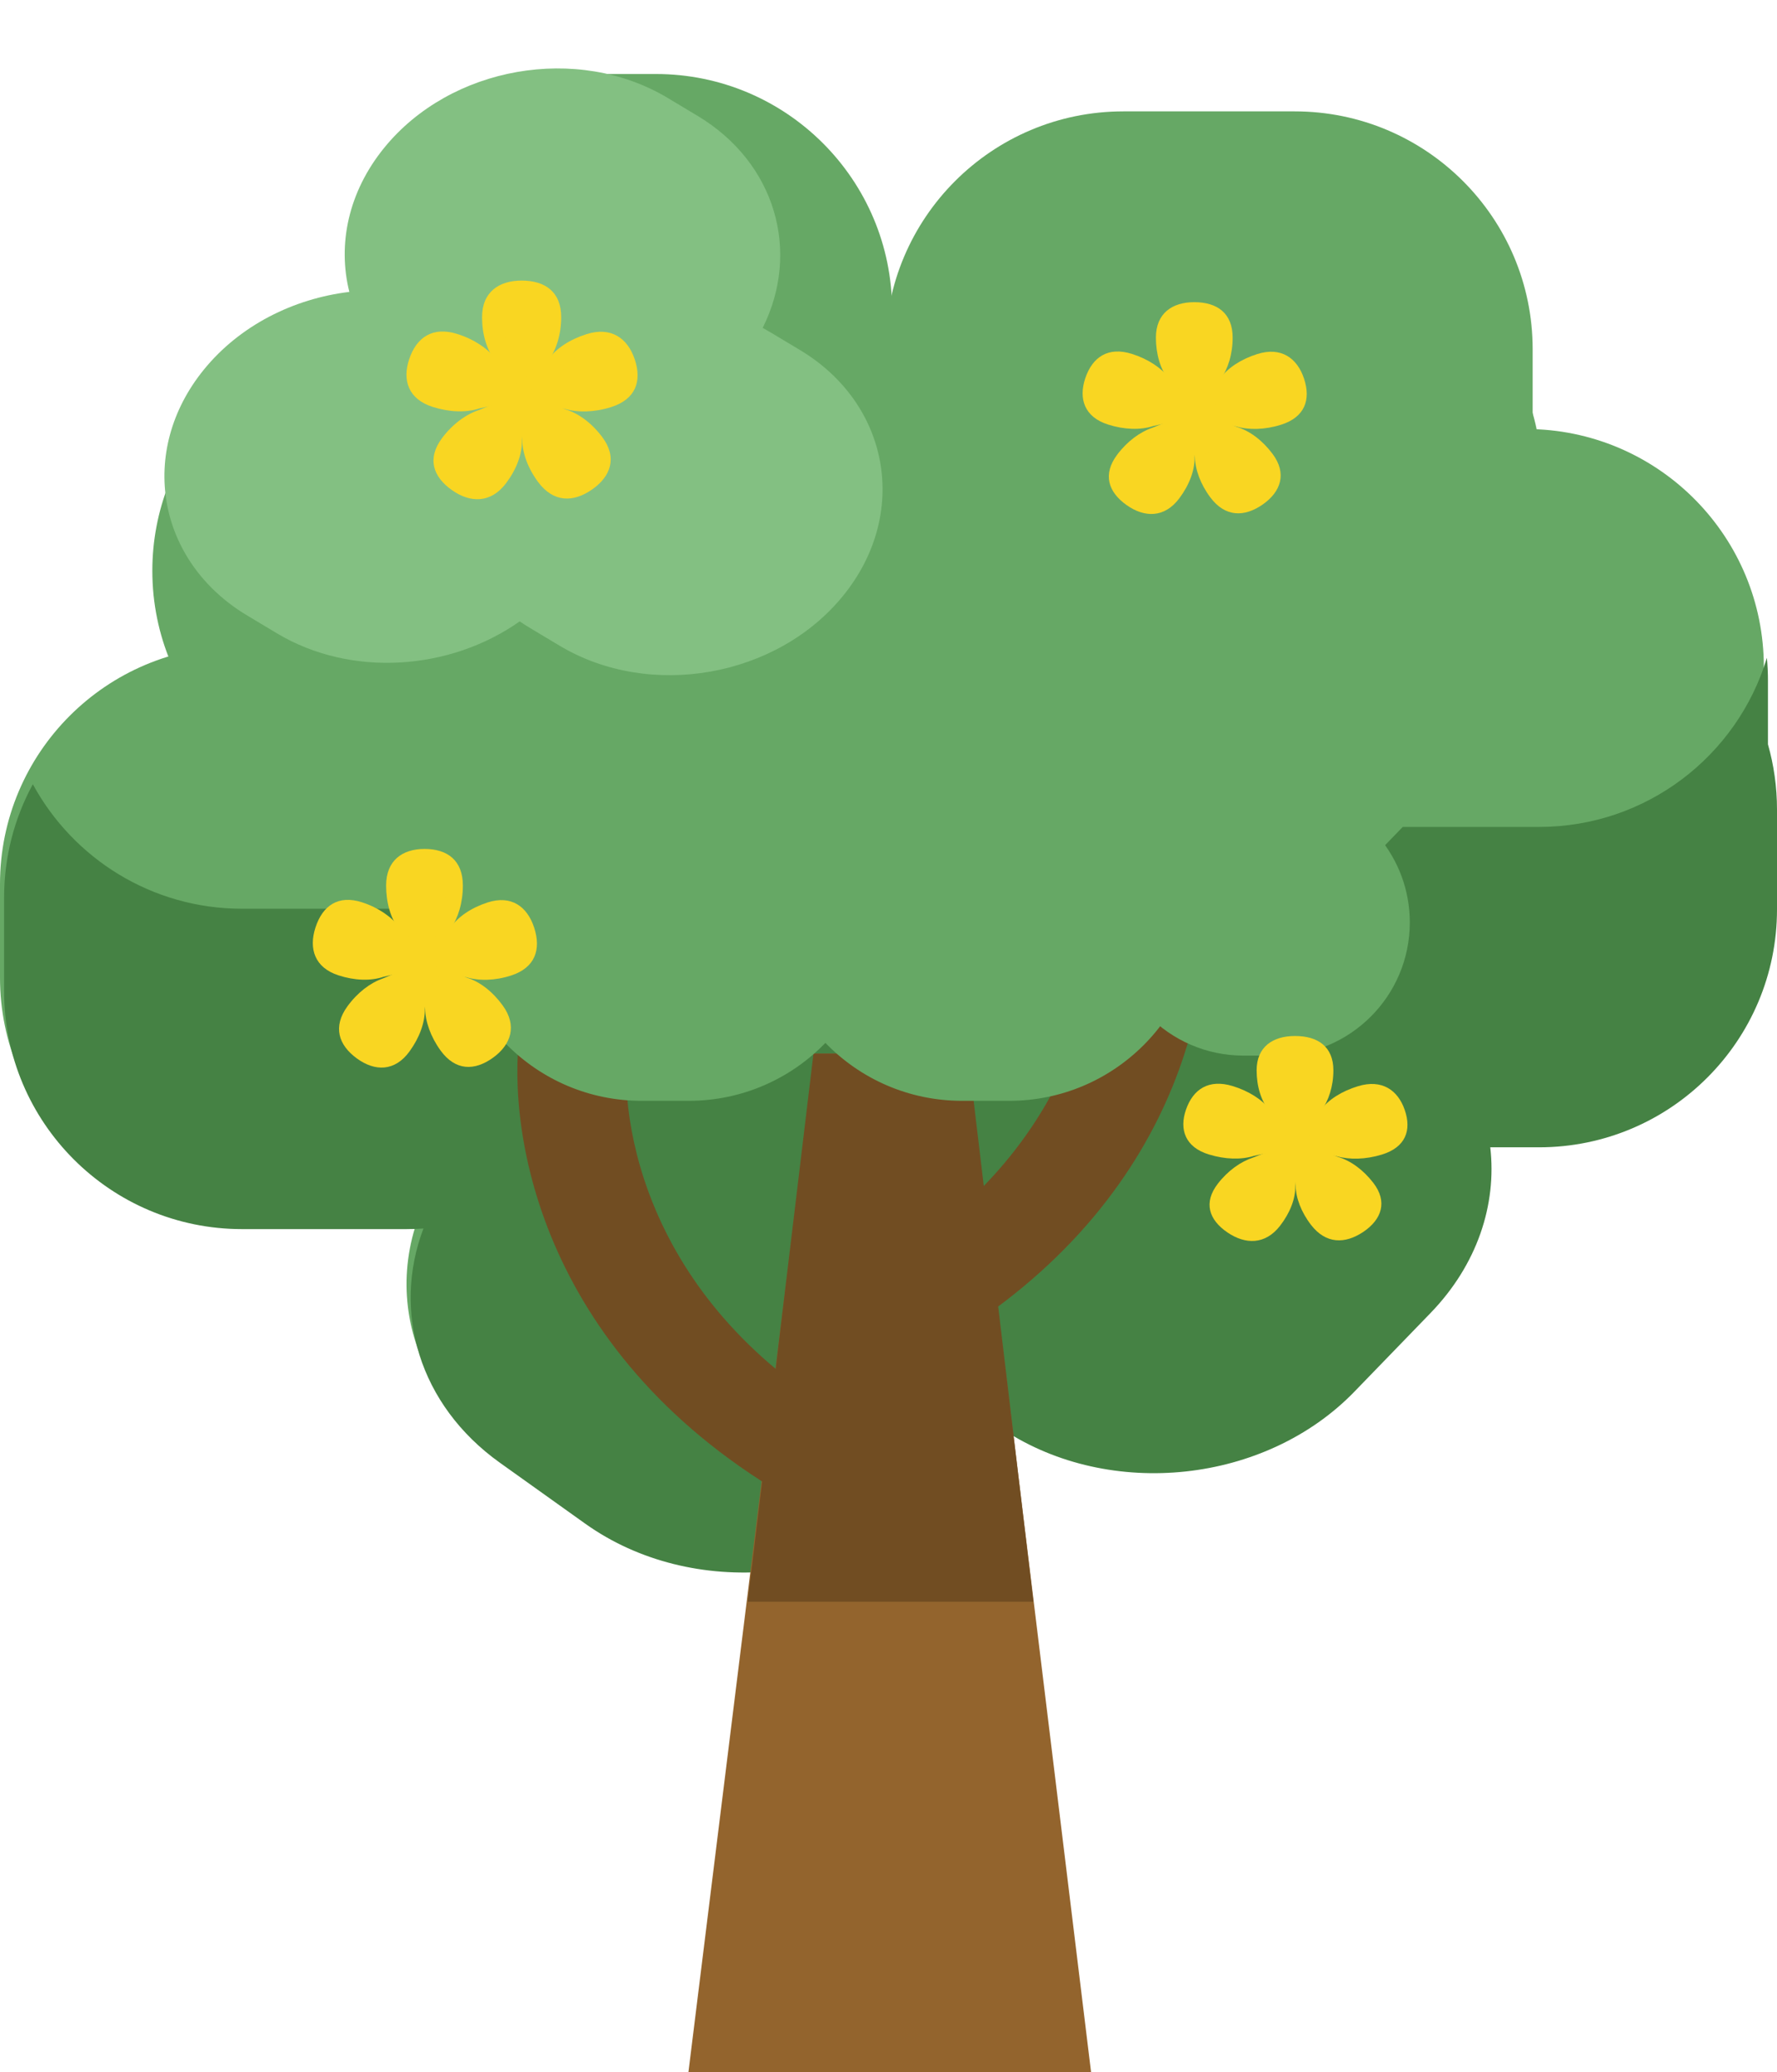 <svg width="247" height="288" viewBox="0 0 247 288" fill="none" xmlns="http://www.w3.org/2000/svg">
<path fill-rule="evenodd" clip-rule="evenodd" d="M34.956 79.223C34.956 60.957 49.763 46.15 68.029 46.15H90.864C109.13 46.15 123.937 60.957 123.937 79.223V89.84C141.604 90.519 155.718 105.055 155.718 122.888V135.886C155.718 154.152 140.91 168.959 122.644 168.959H99.809C91.386 168.959 83.698 165.81 77.859 160.625C72.019 165.81 64.332 168.959 55.908 168.959H33.073C14.807 168.959 0 154.152 0 135.886V122.888C0 104.622 14.807 89.815 33.073 89.815H34.956V79.223Z" fill="#66A865"/>
<path fill-rule="evenodd" clip-rule="evenodd" d="M130.687 205.352C117.982 218.475 95.632 220.509 80.766 209.895L68.912 201.432C54.047 190.818 52.296 171.575 65.001 158.452L73.391 149.785C61.608 138.839 61.044 121.557 72.748 109.468L83.302 98.567C96.007 85.444 118.358 83.41 133.223 94.023L145.077 102.487C152.345 107.676 156.478 114.928 157.319 122.518C166.164 121.843 175.221 124.009 182.489 129.198L194.343 137.662C209.208 148.276 210.959 167.518 198.254 180.641L187.701 191.542C175.313 204.337 153.758 206.591 138.909 196.859L130.687 205.352Z" fill="#66A865"/>
<path fill-rule="evenodd" clip-rule="evenodd" d="M124.326 66.487C124.326 48.221 139.133 33.414 157.399 33.414H181.223C199.488 33.414 214.296 48.221 214.296 66.487V77.578C232.127 78.076 246.428 92.686 246.428 110.638V124.514C246.428 142.78 231.621 157.588 213.355 157.588H189.531C181.167 157.588 173.528 154.483 167.704 149.363C161.88 154.483 154.241 157.588 145.877 157.588H122.054C103.788 157.588 88.981 142.78 88.981 124.514V110.638C88.981 92.372 103.788 77.564 122.054 77.564H124.326V66.487Z" fill="#66A865"/>
<path fill-rule="evenodd" clip-rule="evenodd" d="M123.068 48.556C123.068 30.29 137.875 15.482 156.141 15.482H179.965C198.23 15.482 213.038 30.29 213.038 48.556V59.646C230.869 60.144 245.17 74.755 245.17 92.706V106.583C245.17 124.849 230.363 139.656 212.097 139.656H188.273C179.909 139.656 172.27 136.552 166.446 131.432C160.622 136.552 152.984 139.656 144.62 139.656H120.796C102.53 139.656 87.723 124.849 87.723 106.583V92.706C87.723 74.441 102.53 59.633 120.796 59.633H123.068V48.556Z" fill="#66A865"/>
<path fill-rule="evenodd" clip-rule="evenodd" d="M50.176 43.117C50.176 24.986 64.874 10.287 83.006 10.287H91.168C109.299 10.287 123.998 24.986 123.998 43.117C123.998 44.467 123.916 45.797 123.758 47.103C138.912 50.013 150.361 63.341 150.361 79.343C150.361 97.475 135.663 112.173 117.531 112.173H109.37C100.105 112.173 91.737 108.336 85.767 102.163C79.799 108.336 71.43 112.173 62.165 112.173H54.004C35.872 112.173 21.174 97.475 21.174 79.343C21.174 62.44 33.949 48.52 50.37 46.712C50.242 45.532 50.176 44.332 50.176 43.117Z" fill="#66A865"/>
<path fill-rule="evenodd" clip-rule="evenodd" d="M79.375 73.101C79.375 55.626 93.542 41.46 111.017 41.46H118.883C136.358 41.46 150.524 55.626 150.524 73.101C150.524 74.401 150.445 75.683 150.293 76.942C164.899 79.746 175.934 92.592 175.934 108.015C175.934 125.49 161.768 139.656 144.293 139.656H136.427C127.497 139.656 119.432 135.958 113.679 130.009C107.926 135.958 99.86 139.656 90.931 139.656H83.065C65.59 139.656 51.424 125.49 51.424 108.015C51.424 91.724 63.736 78.308 79.563 76.566C79.439 75.428 79.375 74.272 79.375 73.101Z" fill="#66A865"/>
<path fill-rule="evenodd" clip-rule="evenodd" d="M4.563 109.006C10.164 119.315 21.086 126.313 33.644 126.313H56.478C59.601 126.313 62.623 125.881 65.487 125.072C67.075 126.904 68.937 128.603 71.067 130.124L82.921 138.588C97.787 149.202 120.137 147.167 132.842 134.044L141.064 125.552C155.913 135.284 177.468 133.03 189.856 120.235L194.98 114.942H213.927C228.865 114.942 241.49 105.039 245.594 91.439C245.692 92.477 245.742 93.528 245.742 94.59V103.457C246.561 106.338 247 109.379 247 112.522V126.399C247 144.664 232.193 159.472 213.927 159.472H207.144C208.06 167.439 205.347 175.789 198.825 182.525L188.271 193.426C175.884 206.221 154.329 208.475 139.48 198.743L131.259 207.235C118.553 220.359 96.203 222.393 81.337 211.779L69.484 203.316C58.225 195.277 54.489 182.289 58.858 170.759C58.072 170.815 57.279 170.843 56.478 170.843H33.644C15.378 170.843 0.57 156.036 0.57 137.77V124.772C0.57 119.064 2.017 113.693 4.563 109.006Z" fill="#458244"/>
<path d="M113.223 146.448H134.397L151.654 288H95.693L113.223 146.448Z" fill="#93642D"/>
<path d="M113.072 146.448H134.549L143.643 222.636H103.926L113.072 146.448Z" fill="#714D22"/>
<path fill-rule="evenodd" clip-rule="evenodd" d="M107.274 206.766C74.159 186.291 70.134 155.525 72.451 142.096L87.412 143.999C85.695 153.949 88.728 179.294 116.111 196.225L107.274 206.766Z" fill="#714D22"/>
<path fill-rule="evenodd" clip-rule="evenodd" d="M132.287 185.984C165.402 165.509 169.427 134.744 167.11 121.314L152.149 123.218C153.865 133.167 150.832 158.512 123.449 175.444L132.287 185.984Z" fill="#714D22"/>
<path fill-rule="evenodd" clip-rule="evenodd" d="M86.096 97.457C86.096 82.87 97.921 71.046 112.507 71.046H119.073C133.659 71.046 145.483 82.87 145.483 97.457C145.483 98.542 145.418 99.612 145.291 100.663C157.482 103.003 166.693 113.726 166.693 126.6C166.693 141.186 154.869 153.011 140.282 153.011H133.717C126.263 153.011 119.531 149.923 114.729 144.958C109.927 149.923 103.195 153.011 95.742 153.011H89.176C74.59 153.011 62.766 141.186 62.766 126.6C62.766 113.002 73.042 101.804 86.253 100.349C86.149 99.399 86.096 98.434 86.096 97.457Z" fill="#66A865"/>
<path fill-rule="evenodd" clip-rule="evenodd" d="M139.479 107.796C139.479 97.574 147.766 89.287 157.987 89.287H162.589C172.81 89.287 181.097 97.574 181.097 107.796C181.097 108.556 181.051 109.306 180.962 110.043C189.505 111.683 195.96 119.197 195.96 128.219C195.96 138.441 187.673 146.727 177.451 146.727H172.85C167.627 146.727 162.909 144.564 159.544 141.084C156.179 144.564 151.461 146.727 146.238 146.727H141.637C131.415 146.727 123.129 138.441 123.129 128.219C123.129 118.689 130.331 110.842 139.589 109.823C139.516 109.157 139.479 108.481 139.479 107.796Z" fill="#66A865"/>
<path fill-rule="evenodd" clip-rule="evenodd" d="M111.181 48.643C123.726 56.164 126.416 71.462 117.189 82.812C107.963 94.161 90.314 97.265 77.769 89.744L73.629 87.262C73.151 86.975 72.688 86.678 72.239 86.37C62.543 93.213 48.792 94.205 38.486 88.026L34.347 85.544C21.802 78.023 19.112 62.725 28.338 51.376C33.328 45.238 40.781 41.512 48.557 40.573C46.903 33.981 48.407 26.688 53.397 20.55C62.624 9.201 80.273 6.097 92.818 13.618L96.958 16.1C107.84 22.624 111.306 35 106.012 45.574C106.359 45.762 106.702 45.958 107.041 46.161L111.181 48.643Z" fill="#83C082"/>
<path d="M68.793 50.095C67.639 48.589 67.006 46.453 67.006 44.086C67.006 40.6 69.338 39 72.506 39C75.806 39 78.006 40.6 78.006 44.086C78.006 46.458 77.333 48.595 76.257 50.095L73.327 54.772C73.025 55.254 71.99 55.254 71.689 54.771L68.793 50.095Z" fill="#F9D622"/>
<path d="M66.612 56.776C64.778 57.375 62.488 57.299 60.166 56.567C56.747 55.49 55.898 52.844 56.877 49.923C57.897 46.88 60.146 45.345 63.565 46.422C65.892 47.156 67.78 48.436 68.919 49.892L72.6 54.039C72.98 54.467 72.659 55.422 72.092 55.55L66.612 56.776Z" fill="#F9D622"/>
<path d="M72.551 61.269C72.572 63.145 71.789 65.234 70.354 67.149C68.241 69.969 65.384 69.934 62.822 68.129C60.152 66.248 59.342 63.7 61.455 60.88C62.893 58.961 64.733 57.615 66.512 57.014L71.718 54.901C72.255 54.683 73.092 55.274 73.043 55.836L72.551 61.269Z" fill="#F9D622"/>
<path d="M78.625 56.912C80.472 57.473 82.279 58.84 83.714 60.755C85.827 63.575 84.91 66.199 82.347 68.004C79.677 69.885 76.928 69.845 74.815 67.025C73.377 65.106 72.626 62.993 72.587 61.166L72.123 55.713C72.075 55.15 72.913 54.56 73.449 54.78L78.625 56.912Z" fill="#F9D622"/>
<path d="M76.198 49.948C77.318 48.418 79.217 47.175 81.539 46.443C84.958 45.366 87.248 47.022 88.227 49.944C89.247 52.987 88.357 55.51 84.938 56.587C82.612 57.321 80.308 57.361 78.504 56.832L73.012 55.575C72.445 55.445 72.126 54.49 72.507 54.063L76.198 49.948Z" fill="#F9D622"/>
<g style="mix-blend-mode:multiply">
<path d="M69.315 53.949C68.716 55.655 69.657 57.509 71.417 58.089C73.176 58.669 75.087 57.757 75.686 56.051C76.284 54.345 75.343 52.491 73.584 51.911C71.824 51.331 69.913 52.243 69.315 53.949Z" fill="#F9D622"/>
<path fill-rule="evenodd" clip-rule="evenodd" d="M59.677 54.626L84.91 54.961L84.904 55.369L59.671 55.034L59.677 54.626Z" fill="#F9D622"/>
<path d="M85.109 55.78C84.76 55.775 84.482 55.497 84.486 55.16C84.491 54.822 84.778 54.551 85.126 54.556C85.474 54.561 85.753 54.838 85.748 55.176C85.743 55.514 85.457 55.784 85.109 55.78Z" fill="#F9D622"/>
<path d="M59.876 55.444C59.527 55.44 59.249 55.162 59.254 54.824C59.258 54.487 59.544 54.217 59.893 54.221C60.241 54.226 60.52 54.503 60.515 54.841C60.51 55.179 60.224 55.449 59.876 55.444Z" fill="#F9D622"/>
<path fill-rule="evenodd" clip-rule="evenodd" d="M62.353 47.388L82.564 62.041L82.312 62.368L62.101 47.715L62.353 47.388Z" fill="#F9D622"/>
<path d="M82.228 62.817C81.949 62.614 81.892 62.231 82.101 61.961C82.309 61.69 82.705 61.635 82.984 61.837C83.263 62.039 83.32 62.423 83.111 62.693C82.903 62.964 82.507 63.019 82.228 62.817Z" fill="#F9D622"/>
<path d="M62.018 48.164C61.739 47.961 61.681 47.578 61.89 47.307C62.099 47.037 62.494 46.981 62.773 47.184C63.052 47.386 63.109 47.77 62.901 48.04C62.692 48.311 62.297 48.366 62.018 48.164Z" fill="#F9D622"/>
<path fill-rule="evenodd" clip-rule="evenodd" d="M68.905 43.058L76.374 66.432L75.972 66.553L68.503 43.179L68.905 43.058Z" fill="#F9D622"/>
<path d="M75.633 66.868C75.529 66.546 75.716 66.203 76.049 66.103C76.381 66.003 76.735 66.184 76.838 66.506C76.941 66.829 76.755 67.172 76.422 67.272C76.089 67.372 75.736 67.191 75.633 66.868Z" fill="#F9D622"/>
<path d="M68.164 43.494C68.061 43.172 68.247 42.829 68.58 42.729C68.912 42.629 69.266 42.809 69.369 43.132C69.472 43.455 69.286 43.798 68.953 43.898C68.62 43.998 68.267 43.817 68.164 43.494Z" fill="#F9D622"/>
<path fill-rule="evenodd" clip-rule="evenodd" d="M76.831 43.289L68.705 66.457L68.306 66.325L76.432 43.158L76.831 43.289Z" fill="#F9D622"/>
<path d="M67.841 66.387C67.953 66.067 68.311 65.896 68.641 66.005C68.971 66.114 69.147 66.461 69.035 66.781C68.923 67.101 68.564 67.272 68.235 67.163C67.905 67.054 67.728 66.707 67.841 66.387Z" fill="#F9D622"/>
<path d="M75.966 43.22C76.079 42.9 76.437 42.729 76.767 42.837C77.097 42.946 77.273 43.294 77.161 43.614C77.049 43.934 76.691 44.105 76.361 43.996C76.031 43.887 75.854 43.539 75.966 43.22Z" fill="#F9D622"/>
<path fill-rule="evenodd" clip-rule="evenodd" d="M83.102 47.994L62.485 62.105L62.243 61.772L82.86 47.661L83.102 47.994Z" fill="#F9D622"/>
<path d="M61.828 61.556C62.113 61.361 62.507 61.427 62.708 61.703C62.909 61.979 62.841 62.361 62.556 62.556C62.272 62.75 61.878 62.685 61.677 62.409C61.476 62.133 61.544 61.751 61.828 61.556Z" fill="#F9D622"/>
<path d="M82.445 47.445C82.73 47.25 83.124 47.316 83.325 47.592C83.526 47.868 83.458 48.25 83.173 48.445C82.888 48.639 82.495 48.574 82.294 48.297C82.093 48.022 82.161 47.64 82.445 47.445Z" fill="#F9D622"/>
<path fill-rule="evenodd" clip-rule="evenodd" d="M85.325 55.374L60.092 55.039L60.097 54.632L85.33 54.967L85.325 55.374Z" fill="#F9D622"/>
<path d="M59.893 54.221C60.241 54.226 60.52 54.503 60.515 54.841C60.51 55.179 60.224 55.449 59.876 55.444C59.527 55.44 59.249 55.162 59.254 54.824C59.258 54.487 59.544 54.217 59.893 54.221Z" fill="#F9D622"/>
<path d="M85.126 54.556C85.474 54.561 85.753 54.838 85.748 55.176C85.743 55.514 85.457 55.784 85.109 55.78C84.76 55.775 84.482 55.497 84.486 55.16C84.491 54.822 84.778 54.551 85.126 54.556Z" fill="#F9D622"/>
<path fill-rule="evenodd" clip-rule="evenodd" d="M82.649 62.612L62.438 47.959L62.69 47.633L82.9 62.286L82.649 62.612Z" fill="#F9D622"/>
<path d="M62.773 47.184C63.052 47.386 63.109 47.77 62.901 48.04C62.692 48.311 62.297 48.366 62.018 48.164C61.739 47.961 61.681 47.578 61.89 47.307C62.099 47.037 62.494 46.981 62.773 47.184Z" fill="#F9D622"/>
<path d="M82.984 61.837C83.263 62.039 83.32 62.423 83.111 62.693C82.903 62.964 82.507 63.019 82.228 62.817C81.949 62.614 81.892 62.231 82.101 61.961C82.309 61.69 82.705 61.635 82.984 61.837Z" fill="#F9D622"/>
<path fill-rule="evenodd" clip-rule="evenodd" d="M76.097 66.943L68.628 43.568L69.029 43.448L76.498 66.822L76.097 66.943Z" fill="#F9D622"/>
<path d="M69.369 43.132C69.472 43.455 69.286 43.798 68.953 43.898C68.62 43.998 68.267 43.817 68.164 43.494C68.061 43.172 68.247 42.829 68.58 42.729C68.912 42.629 69.266 42.809 69.369 43.132Z" fill="#F9D622"/>
<path d="M76.838 66.506C76.941 66.829 76.755 67.172 76.422 67.272C76.089 67.372 75.736 67.191 75.633 66.868C75.529 66.546 75.716 66.203 76.049 66.103C76.381 66.003 76.735 66.184 76.838 66.506Z" fill="#F9D622"/>
<path fill-rule="evenodd" clip-rule="evenodd" d="M68.171 66.711L76.297 43.544L76.695 43.675L68.569 66.843L68.171 66.711Z" fill="#F9D622"/>
<path d="M77.161 43.614C77.049 43.934 76.691 44.105 76.361 43.996C76.031 43.887 75.854 43.539 75.966 43.22C76.079 42.9 76.437 42.729 76.767 42.837C77.097 42.946 77.273 43.294 77.161 43.614Z" fill="#F9D622"/>
<path d="M69.035 66.781C68.923 67.101 68.564 67.272 68.235 67.163C67.905 67.054 67.728 66.707 67.841 66.387C67.953 66.067 68.311 65.896 68.641 66.005C68.971 66.114 69.147 66.461 69.035 66.781Z" fill="#F9D622"/>
<path fill-rule="evenodd" clip-rule="evenodd" d="M61.899 62.007L82.516 47.896L82.759 48.229L62.142 62.34L61.899 62.007Z" fill="#F9D622"/>
<path d="M83.173 48.445C82.888 48.639 82.495 48.574 82.294 48.297C82.093 48.022 82.161 47.64 82.445 47.445C82.73 47.25 83.124 47.316 83.325 47.592C83.526 47.868 83.458 48.25 83.173 48.445Z" fill="#F9D622"/>
<path d="M62.556 62.556C62.272 62.75 61.878 62.685 61.677 62.409C61.476 62.133 61.544 61.751 61.828 61.556C62.113 61.361 62.507 61.427 62.708 61.703C62.909 61.979 62.841 62.361 62.556 62.556Z" fill="#F9D622"/>
<ellipse cx="1.677" cy="1.637" rx="1.677" ry="1.637" transform="matrix(-0.95 -0.313 -0.331 0.944 74.635 53.981)" fill="#F9D622"/>
</g>
<path d="M162.403 52.749C161.284 51.289 160.67 49.22 160.67 46.927C160.67 43.55 162.932 42 166.003 42C169.203 42 171.337 43.55 171.337 46.927C171.337 49.225 170.684 51.295 169.641 52.749L166.8 57.279C166.507 57.746 165.502 57.746 165.211 57.278L162.403 52.749Z" fill="#F9D622"/>
<path d="M160.289 59.22C158.511 59.8 156.29 59.727 154.038 59.018C150.723 57.975 149.9 55.412 150.849 52.582C151.838 49.634 154.019 48.147 157.334 49.191C159.59 49.901 161.421 51.141 162.526 52.552L166.095 56.569C166.464 56.984 166.153 57.909 165.603 58.033L160.289 59.22Z" fill="#F9D622"/>
<path d="M166.049 63.573C166.069 65.391 165.311 67.414 163.919 69.269C161.87 72.002 159.1 71.968 156.615 70.219C154.026 68.397 153.241 65.928 155.29 63.196C156.684 61.337 158.468 60.033 160.194 59.452L165.241 57.404C165.762 57.193 166.574 57.765 166.526 58.31L166.049 63.573Z" fill="#F9D622"/>
<path d="M171.939 59.352C173.73 59.896 175.482 61.22 176.874 63.075C178.923 65.807 178.033 68.349 175.549 70.098C172.96 71.92 170.293 71.881 168.244 69.149C166.85 67.29 166.121 65.243 166.084 63.474L165.634 58.191C165.587 57.645 166.4 57.074 166.92 57.287L171.939 59.352Z" fill="#F9D622"/>
<path d="M169.585 52.606C170.672 51.124 172.513 49.919 174.764 49.21C178.08 48.167 180.301 49.772 181.25 52.602C182.239 55.55 181.376 57.994 178.061 59.038C175.805 59.748 173.571 59.787 171.822 59.275L166.496 58.057C165.946 57.931 165.637 57.006 166.006 56.593L169.585 52.606Z" fill="#F9D622"/>
<g style="mix-blend-mode:multiply">
<path d="M162.912 56.482C162.332 58.135 163.245 59.93 164.951 60.492C166.657 61.054 168.51 60.17 169.09 58.518C169.671 56.865 168.758 55.07 167.052 54.508C165.346 53.945 163.493 54.83 162.912 56.482Z" fill="#F9D622"/>
<path fill-rule="evenodd" clip-rule="evenodd" d="M153.567 57.138L178.035 57.462L178.029 57.857L153.561 57.533L153.567 57.138Z" fill="#F9D622"/>
<path d="M178.228 58.255C177.89 58.251 177.62 57.982 177.624 57.654C177.629 57.327 177.907 57.066 178.245 57.07C178.582 57.075 178.853 57.343 178.848 57.671C178.843 57.998 178.566 58.26 178.228 58.255Z" fill="#F9D622"/>
<path d="M153.76 57.931C153.422 57.926 153.152 57.657 153.156 57.33C153.161 57.003 153.438 56.741 153.776 56.745C154.114 56.75 154.384 57.019 154.38 57.346C154.375 57.673 154.097 57.935 153.76 57.931Z" fill="#F9D622"/>
<path fill-rule="evenodd" clip-rule="evenodd" d="M156.162 50.126L175.76 64.321L175.516 64.638L155.917 50.443L156.162 50.126Z" fill="#F9D622"/>
<path d="M175.435 65.073C175.164 64.877 175.109 64.505 175.311 64.243C175.514 63.981 175.897 63.927 176.168 64.123C176.438 64.319 176.493 64.691 176.291 64.953C176.089 65.215 175.705 65.269 175.435 65.073Z" fill="#F9D622"/>
<path d="M155.837 50.877C155.566 50.681 155.511 50.31 155.713 50.048C155.915 49.786 156.299 49.732 156.569 49.928C156.84 50.124 156.895 50.495 156.693 50.758C156.491 51.02 156.107 51.073 155.837 50.877Z" fill="#F9D622"/>
<path fill-rule="evenodd" clip-rule="evenodd" d="M162.515 45.931L169.758 68.575L169.368 68.692L162.126 46.048L162.515 45.931Z" fill="#F9D622"/>
<path d="M169.039 68.998C168.939 68.685 169.12 68.353 169.442 68.256C169.765 68.159 170.108 68.334 170.208 68.647C170.308 68.959 170.127 69.291 169.804 69.388C169.482 69.485 169.139 69.31 169.039 68.998Z" fill="#F9D622"/>
<path d="M161.796 46.354C161.696 46.041 161.877 45.709 162.2 45.612C162.523 45.515 162.865 45.69 162.965 46.003C163.065 46.316 162.885 46.648 162.562 46.745C162.239 46.841 161.896 46.666 161.796 46.354Z" fill="#F9D622"/>
<path fill-rule="evenodd" clip-rule="evenodd" d="M170.201 46.155L162.321 68.598L161.935 68.471L169.815 46.028L170.201 46.155Z" fill="#F9D622"/>
<path d="M161.483 68.531C161.592 68.221 161.939 68.055 162.259 68.161C162.579 68.266 162.75 68.603 162.641 68.913C162.533 69.222 162.185 69.388 161.865 69.283C161.545 69.177 161.374 68.841 161.483 68.531Z" fill="#F9D622"/>
<path d="M169.363 46.088C169.472 45.778 169.819 45.612 170.139 45.718C170.459 45.823 170.63 46.16 170.521 46.469C170.412 46.779 170.065 46.945 169.745 46.84C169.425 46.734 169.254 46.398 169.363 46.088Z" fill="#F9D622"/>
<path fill-rule="evenodd" clip-rule="evenodd" d="M176.282 50.713L156.29 64.383L156.055 64.06L176.047 50.39L176.282 50.713Z" fill="#F9D622"/>
<path d="M155.653 63.851C155.929 63.662 156.311 63.726 156.506 63.993C156.701 64.261 156.635 64.631 156.359 64.819C156.083 65.008 155.701 64.944 155.506 64.677C155.311 64.41 155.377 64.04 155.653 63.851Z" fill="#F9D622"/>
<path d="M175.645 50.181C175.921 49.992 176.303 50.056 176.498 50.323C176.693 50.591 176.627 50.961 176.351 51.149C176.075 51.338 175.693 51.274 175.498 51.007C175.304 50.739 175.369 50.37 175.645 50.181Z" fill="#F9D622"/>
<path fill-rule="evenodd" clip-rule="evenodd" d="M178.437 57.863L153.969 57.538L153.975 57.143L178.443 57.468L178.437 57.863Z" fill="#F9D622"/>
<path d="M153.776 56.745C154.114 56.75 154.384 57.019 154.38 57.346C154.375 57.673 154.097 57.935 153.76 57.931C153.422 57.926 153.152 57.657 153.156 57.33C153.161 57.003 153.438 56.741 153.776 56.745Z" fill="#F9D622"/>
<path d="M178.245 57.07C178.582 57.075 178.853 57.343 178.848 57.671C178.843 57.998 178.566 58.26 178.228 58.255C177.89 58.251 177.62 57.982 177.624 57.654C177.629 57.327 177.907 57.066 178.245 57.07Z" fill="#F9D622"/>
<path fill-rule="evenodd" clip-rule="evenodd" d="M175.842 64.874L156.244 50.679L156.488 50.363L176.087 64.558L175.842 64.874Z" fill="#F9D622"/>
<path d="M156.569 49.928C156.84 50.124 156.895 50.495 156.693 50.758C156.491 51.02 156.107 51.073 155.837 50.877C155.566 50.681 155.511 50.31 155.713 50.048C155.915 49.786 156.299 49.732 156.569 49.928Z" fill="#F9D622"/>
<path d="M176.168 64.123C176.438 64.319 176.493 64.691 176.291 64.953C176.089 65.215 175.705 65.269 175.435 65.073C175.164 64.877 175.109 64.505 175.311 64.243C175.514 63.981 175.897 63.927 176.168 64.123Z" fill="#F9D622"/>
<path fill-rule="evenodd" clip-rule="evenodd" d="M169.489 69.069L162.246 46.426L162.636 46.309L169.878 68.953L169.489 69.069Z" fill="#F9D622"/>
<path d="M162.965 46.003C163.065 46.316 162.885 46.648 162.562 46.745C162.239 46.841 161.896 46.666 161.796 46.354C161.696 46.041 161.877 45.709 162.2 45.612C162.523 45.515 162.865 45.69 162.965 46.003Z" fill="#F9D622"/>
<path d="M170.208 68.647C170.308 68.959 170.127 69.291 169.804 69.388C169.482 69.485 169.139 69.31 169.039 68.998C168.939 68.685 169.12 68.353 169.442 68.256C169.765 68.159 170.108 68.334 170.208 68.647Z" fill="#F9D622"/>
<path fill-rule="evenodd" clip-rule="evenodd" d="M161.803 68.845L169.683 46.402L170.069 46.529L162.19 68.973L161.803 68.845Z" fill="#F9D622"/>
<path d="M170.521 46.469C170.412 46.779 170.065 46.945 169.745 46.84C169.425 46.734 169.254 46.398 169.363 46.088C169.472 45.778 169.819 45.612 170.139 45.718C170.459 45.823 170.63 46.16 170.521 46.469Z" fill="#F9D622"/>
<path d="M162.641 68.913C162.533 69.222 162.185 69.388 161.865 69.283C161.545 69.177 161.374 68.841 161.483 68.531C161.592 68.221 161.939 68.055 162.259 68.161C162.579 68.266 162.75 68.603 162.641 68.913Z" fill="#F9D622"/>
<path fill-rule="evenodd" clip-rule="evenodd" d="M155.722 64.288L175.714 50.618L175.949 50.941L155.957 64.611L155.722 64.288Z" fill="#F9D622"/>
<path d="M176.351 51.149C176.075 51.338 175.693 51.274 175.498 51.007C175.304 50.739 175.369 50.37 175.645 50.181C175.921 49.992 176.303 50.056 176.498 50.323C176.693 50.591 176.627 50.961 176.351 51.149Z" fill="#F9D622"/>
<path d="M156.359 64.819C156.083 65.008 155.701 64.944 155.506 64.677C155.311 64.41 155.377 64.04 155.653 63.851C155.929 63.662 156.311 63.726 156.506 63.993C156.701 64.261 156.635 64.631 156.359 64.819Z" fill="#F9D622"/>
<ellipse cx="1.626" cy="1.586" rx="1.626" ry="1.586" transform="matrix(-0.95 -0.313 -0.331 0.944 168.07 56.513)" fill="#F9D622"/>
</g>
<path d="M55.403 129.095C54.284 127.589 53.67 125.453 53.67 123.086C53.67 119.6 55.932 118 59.003 118C62.203 118 64.337 119.6 64.337 123.086C64.337 125.458 63.684 127.595 62.641 129.095L59.8 133.772C59.507 134.254 58.502 134.254 58.211 133.771L55.403 129.095Z" fill="#F9D622"/>
<path d="M53.289 135.776C51.511 136.375 49.29 136.299 47.038 135.567C43.723 134.49 42.9 131.844 43.849 128.923C44.838 125.88 47.019 124.345 50.334 125.422C52.59 126.155 54.422 127.436 55.526 128.892L59.095 133.039C59.464 133.467 59.153 134.422 58.603 134.55L53.289 135.776Z" fill="#F9D622"/>
<path d="M59.049 140.269C59.069 142.145 58.311 144.234 56.919 146.149C54.87 148.969 52.1 148.934 49.615 147.129C47.026 145.248 46.241 142.7 48.29 139.879C49.684 137.96 51.468 136.615 53.194 136.014L58.241 133.901C58.762 133.683 59.574 134.274 59.526 134.836L59.049 140.269Z" fill="#F9D622"/>
<path d="M64.939 135.912C66.73 136.473 68.482 137.84 69.874 139.755C71.923 142.575 71.033 145.199 68.549 147.004C65.96 148.885 63.293 148.845 61.244 146.025C59.85 144.106 59.121 141.993 59.084 140.166L58.634 134.713C58.587 134.15 59.4 133.561 59.92 133.78L64.939 135.912Z" fill="#F9D622"/>
<path d="M62.585 128.948C63.672 127.418 65.513 126.174 67.764 125.443C71.08 124.366 73.3 126.022 74.25 128.944C75.239 131.987 74.376 134.51 71.061 135.588C68.805 136.321 66.57 136.361 64.822 135.832L59.496 134.575C58.946 134.445 58.637 133.49 59.006 133.063L62.585 128.948Z" fill="#F9D622"/>
<g style="mix-blend-mode:multiply">
<path d="M55.912 132.949C55.332 134.655 56.245 136.509 57.951 137.089C59.657 137.669 61.51 136.757 62.09 135.051C62.671 133.345 61.758 131.491 60.052 130.911C58.346 130.331 56.493 131.243 55.912 132.949Z" fill="#F9D622"/>
<path fill-rule="evenodd" clip-rule="evenodd" d="M46.567 133.626L71.035 133.961L71.029 134.369L46.561 134.034L46.567 133.626Z" fill="#F9D622"/>
<path d="M71.228 134.78C70.89 134.775 70.62 134.497 70.624 134.159C70.629 133.822 70.907 133.552 71.245 133.556C71.582 133.561 71.853 133.838 71.848 134.176C71.843 134.514 71.566 134.784 71.228 134.78Z" fill="#F9D622"/>
<path d="M46.76 134.445C46.422 134.44 46.152 134.162 46.156 133.824C46.161 133.487 46.438 133.216 46.776 133.221C47.114 133.226 47.384 133.503 47.38 133.841C47.375 134.179 47.097 134.449 46.76 134.445Z" fill="#F9D622"/>
<path fill-rule="evenodd" clip-rule="evenodd" d="M49.162 126.388L68.76 141.041L68.516 141.368L48.917 126.715L49.162 126.388Z" fill="#F9D622"/>
<path d="M68.435 141.817C68.164 141.615 68.109 141.231 68.311 140.961C68.514 140.69 68.897 140.635 69.168 140.837C69.438 141.039 69.493 141.423 69.291 141.693C69.089 141.964 68.706 142.019 68.435 141.817Z" fill="#F9D622"/>
<path d="M48.837 127.164C48.566 126.961 48.511 126.578 48.713 126.307C48.915 126.037 49.299 125.981 49.569 126.184C49.84 126.386 49.895 126.769 49.693 127.04C49.49 127.311 49.107 127.366 48.837 127.164Z" fill="#F9D622"/>
<path fill-rule="evenodd" clip-rule="evenodd" d="M55.515 122.058L62.758 145.432L62.368 145.553L55.126 122.179L55.515 122.058Z" fill="#F9D622"/>
<path d="M62.039 145.869C61.939 145.546 62.12 145.203 62.442 145.103C62.765 145.003 63.108 145.184 63.208 145.506C63.308 145.829 63.127 146.172 62.804 146.272C62.482 146.372 62.139 146.191 62.039 145.869Z" fill="#F9D622"/>
<path d="M54.797 122.494C54.697 122.172 54.877 121.829 55.2 121.729C55.523 121.629 55.865 121.809 55.965 122.132C56.065 122.455 55.885 122.798 55.562 122.898C55.239 122.998 54.897 122.817 54.797 122.494Z" fill="#F9D622"/>
<path fill-rule="evenodd" clip-rule="evenodd" d="M63.201 122.289L55.321 145.456L54.935 145.325L62.815 122.158L63.201 122.289Z" fill="#F9D622"/>
<path d="M54.483 145.387C54.592 145.067 54.939 144.896 55.259 145.005C55.579 145.113 55.75 145.461 55.641 145.781C55.533 146.101 55.185 146.272 54.865 146.163C54.545 146.054 54.374 145.707 54.483 145.387Z" fill="#F9D622"/>
<path d="M62.363 122.22C62.472 121.9 62.819 121.729 63.139 121.837C63.459 121.946 63.63 122.294 63.521 122.614C63.412 122.934 63.065 123.105 62.745 122.996C62.425 122.887 62.254 122.54 62.363 122.22Z" fill="#F9D622"/>
<path fill-rule="evenodd" clip-rule="evenodd" d="M69.282 126.994L49.29 141.105L49.055 140.772L69.047 126.661L69.282 126.994Z" fill="#F9D622"/>
<path d="M48.653 140.556C48.929 140.361 49.311 140.427 49.506 140.703C49.701 140.979 49.635 141.361 49.359 141.556C49.083 141.75 48.701 141.685 48.506 141.409C48.311 141.133 48.377 140.751 48.653 140.556Z" fill="#F9D622"/>
<path d="M68.645 126.445C68.921 126.25 69.303 126.316 69.498 126.592C69.693 126.868 69.627 127.25 69.351 127.445C69.075 127.639 68.693 127.574 68.498 127.298C68.304 127.021 68.369 126.64 68.645 126.445Z" fill="#F9D622"/>
<path fill-rule="evenodd" clip-rule="evenodd" d="M71.437 134.374L46.969 134.039L46.975 133.632L71.443 133.967L71.437 134.374Z" fill="#F9D622"/>
<path d="M46.776 133.221C47.114 133.226 47.384 133.503 47.38 133.841C47.375 134.179 47.097 134.449 46.76 134.445C46.422 134.44 46.152 134.162 46.156 133.824C46.161 133.487 46.438 133.216 46.776 133.221Z" fill="#F9D622"/>
<path d="M71.245 133.556C71.582 133.561 71.853 133.838 71.848 134.176C71.843 134.514 71.566 134.784 71.228 134.78C70.89 134.775 70.62 134.497 70.624 134.159C70.629 133.822 70.907 133.552 71.245 133.556Z" fill="#F9D622"/>
<path fill-rule="evenodd" clip-rule="evenodd" d="M68.843 141.612L49.244 126.959L49.488 126.632L69.087 141.286L68.843 141.612Z" fill="#F9D622"/>
<path d="M49.569 126.184C49.84 126.386 49.895 126.769 49.693 127.04C49.49 127.311 49.107 127.366 48.837 127.164C48.566 126.961 48.511 126.578 48.713 126.307C48.915 126.037 49.299 125.981 49.569 126.184Z" fill="#F9D622"/>
<path d="M69.168 140.837C69.438 141.039 69.493 141.423 69.291 141.693C69.089 141.964 68.706 142.019 68.435 141.817C68.164 141.615 68.109 141.231 68.311 140.961C68.514 140.69 68.897 140.635 69.168 140.837Z" fill="#F9D622"/>
<path fill-rule="evenodd" clip-rule="evenodd" d="M62.489 145.943L55.246 122.568L55.636 122.448L62.878 145.822L62.489 145.943Z" fill="#F9D622"/>
<path d="M55.965 122.132C56.065 122.455 55.885 122.798 55.562 122.898C55.239 122.998 54.897 122.817 54.797 122.494C54.697 122.172 54.877 121.829 55.2 121.729C55.523 121.629 55.865 121.809 55.965 122.132Z" fill="#F9D622"/>
<path d="M63.208 145.506C63.308 145.829 63.127 146.172 62.804 146.272C62.482 146.372 62.139 146.191 62.039 145.869C61.939 145.546 62.12 145.203 62.442 145.103C62.765 145.003 63.108 145.184 63.208 145.506Z" fill="#F9D622"/>
<path fill-rule="evenodd" clip-rule="evenodd" d="M54.803 145.711L62.683 122.544L63.069 122.675L55.19 145.843L54.803 145.711Z" fill="#F9D622"/>
<path d="M63.521 122.614C63.412 122.934 63.065 123.105 62.745 122.996C62.425 122.887 62.254 122.54 62.363 122.22C62.472 121.9 62.819 121.729 63.139 121.837C63.459 121.946 63.63 122.294 63.521 122.614Z" fill="#F9D622"/>
<path d="M55.641 145.781C55.533 146.101 55.185 146.272 54.865 146.163C54.545 146.054 54.374 145.707 54.483 145.387C54.592 145.067 54.939 144.896 55.259 145.005C55.579 145.113 55.75 145.461 55.641 145.781Z" fill="#F9D622"/>
<path fill-rule="evenodd" clip-rule="evenodd" d="M48.722 141.007L68.714 126.896L68.949 127.229L48.957 141.34L48.722 141.007Z" fill="#F9D622"/>
<path d="M69.351 127.445C69.075 127.639 68.693 127.574 68.498 127.298C68.304 127.021 68.369 126.64 68.645 126.445C68.921 126.25 69.303 126.316 69.498 126.592C69.693 126.868 69.627 127.25 69.351 127.445Z" fill="#F9D622"/>
<path d="M49.359 141.556C49.083 141.75 48.701 141.685 48.506 141.409C48.311 141.133 48.377 140.751 48.653 140.556C48.929 140.361 49.311 140.427 49.506 140.703C49.701 140.979 49.635 141.361 49.359 141.556Z" fill="#F9D622"/>
<circle cx="1.631" cy="1.631" r="1.631" transform="matrix(-0.947 -0.322 -0.322 0.947 61.07 132.981)" fill="#F9D622"/>
</g>
<path d="M176.403 154.402C175.284 152.99 174.67 150.987 174.67 148.768C174.67 145.5 176.932 144 180.003 144C183.203 144 185.337 145.5 185.337 148.768C185.337 150.992 184.684 152.996 183.641 154.402L180.8 158.786C180.507 159.238 179.502 159.238 179.211 158.785L176.403 154.402Z" fill="#F9D622"/>
<path d="M174.289 160.665C172.511 161.226 170.29 161.155 168.038 160.469C164.723 159.459 163.9 156.979 164.849 154.24C165.838 151.387 168.019 149.949 171.334 150.959C173.59 151.646 175.421 152.847 176.526 154.211L180.095 158.099C180.464 158.501 180.153 159.396 179.603 159.516L174.289 160.665Z" fill="#F9D622"/>
<path d="M180.049 164.877C180.069 166.636 179.311 168.594 177.919 170.39C175.87 173.034 173.1 173.001 170.615 171.308C168.026 169.545 167.241 167.156 169.29 164.512C170.684 162.713 172.468 161.451 174.194 160.889L179.241 158.907C179.762 158.703 180.574 159.257 180.526 159.784L180.049 164.877Z" fill="#F9D622"/>
<path d="M185.939 160.793C187.73 161.318 189.482 162.6 190.874 164.395C192.923 167.039 192.033 169.499 189.549 171.192C186.96 172.955 184.293 172.917 182.244 170.273C180.85 168.474 180.121 166.493 180.084 164.781L179.634 159.668C179.587 159.141 180.4 158.588 180.92 158.793L185.939 160.793Z" fill="#F9D622"/>
<path d="M183.585 154.264C184.672 152.83 186.513 151.664 188.764 150.978C192.08 149.968 194.301 151.521 195.25 154.26C196.239 157.113 195.376 159.478 192.061 160.488C189.805 161.175 187.571 161.213 185.822 160.717L180.496 159.539C179.946 159.417 179.637 158.522 180.006 158.122L183.585 154.264Z" fill="#F9D622"/>
<g style="mix-blend-mode:multiply">
<path d="M176.912 158.015C176.332 159.614 177.245 161.352 178.951 161.896C180.657 162.44 182.51 161.584 183.09 159.985C183.671 158.386 182.758 156.648 181.052 156.104C179.346 155.56 177.493 156.416 176.912 158.015Z" fill="#F9D622"/>
<path fill-rule="evenodd" clip-rule="evenodd" d="M167.567 158.649L192.035 158.964L192.029 159.346L167.561 159.032L167.567 158.649Z" fill="#F9D622"/>
<path d="M192.228 159.731C191.89 159.727 191.62 159.466 191.624 159.15C191.629 158.833 191.907 158.58 192.245 158.584C192.582 158.588 192.853 158.848 192.848 159.165C192.843 159.482 192.566 159.735 192.228 159.731Z" fill="#F9D622"/>
<path d="M167.76 159.417C167.422 159.412 167.152 159.152 167.156 158.835C167.161 158.519 167.438 158.265 167.776 158.27C168.114 158.274 168.384 158.534 168.38 158.851C168.375 159.168 168.097 159.421 167.76 159.417Z" fill="#F9D622"/>
<path fill-rule="evenodd" clip-rule="evenodd" d="M170.162 151.864L189.76 165.601L189.516 165.908L169.917 152.17L170.162 151.864Z" fill="#F9D622"/>
<path d="M189.435 166.328C189.164 166.139 189.109 165.779 189.311 165.526C189.514 165.272 189.897 165.22 190.168 165.41C190.438 165.599 190.493 165.959 190.291 166.212C190.089 166.466 189.705 166.518 189.435 166.328Z" fill="#F9D622"/>
<path d="M169.837 152.591C169.566 152.401 169.511 152.042 169.713 151.788C169.915 151.534 170.299 151.483 170.569 151.672C170.84 151.862 170.895 152.221 170.693 152.475C170.491 152.729 170.107 152.781 169.837 152.591Z" fill="#F9D622"/>
<path fill-rule="evenodd" clip-rule="evenodd" d="M176.515 147.804L183.758 169.718L183.368 169.831L176.126 147.918L176.515 147.804Z" fill="#F9D622"/>
<path d="M183.039 170.127C182.939 169.824 183.12 169.503 183.442 169.409C183.765 169.315 184.108 169.485 184.208 169.787C184.308 170.09 184.127 170.411 183.804 170.505C183.482 170.599 183.139 170.429 183.039 170.127Z" fill="#F9D622"/>
<path d="M175.796 148.213C175.696 147.911 175.877 147.59 176.2 147.496C176.523 147.402 176.865 147.571 176.965 147.874C177.065 148.176 176.885 148.498 176.562 148.591C176.239 148.685 175.896 148.516 175.796 148.213Z" fill="#F9D622"/>
<path fill-rule="evenodd" clip-rule="evenodd" d="M184.201 148.021L176.321 169.74L175.935 169.617L183.815 147.898L184.201 148.021Z" fill="#F9D622"/>
<path d="M175.483 169.675C175.592 169.375 175.939 169.215 176.259 169.317C176.579 169.419 176.75 169.745 176.641 170.045C176.533 170.344 176.185 170.505 175.865 170.403C175.545 170.301 175.374 169.975 175.483 169.675Z" fill="#F9D622"/>
<path d="M183.363 147.956C183.472 147.656 183.819 147.496 184.139 147.598C184.459 147.7 184.63 148.025 184.521 148.325C184.412 148.625 184.065 148.786 183.745 148.684C183.425 148.582 183.254 148.256 183.363 147.956Z" fill="#F9D622"/>
<path fill-rule="evenodd" clip-rule="evenodd" d="M190.282 152.432L170.29 165.661L170.055 165.348L190.047 152.119L190.282 152.432Z" fill="#F9D622"/>
<path d="M169.653 165.146C169.929 164.964 170.311 165.025 170.506 165.284C170.701 165.543 170.635 165.901 170.359 166.083C170.083 166.266 169.701 166.204 169.506 165.946C169.311 165.687 169.377 165.329 169.653 165.146Z" fill="#F9D622"/>
<path d="M189.645 151.917C189.921 151.734 190.303 151.796 190.498 152.055C190.693 152.314 190.627 152.672 190.351 152.854C190.075 153.037 189.693 152.975 189.498 152.716C189.304 152.458 189.369 152.1 189.645 151.917Z" fill="#F9D622"/>
<path fill-rule="evenodd" clip-rule="evenodd" d="M192.437 159.351L167.969 159.037L167.975 158.655L192.443 158.969L192.437 159.351Z" fill="#F9D622"/>
<path d="M167.776 158.27C168.114 158.274 168.384 158.534 168.38 158.851C168.375 159.168 168.097 159.421 167.76 159.417C167.422 159.412 167.152 159.152 167.156 158.835C167.161 158.519 167.438 158.265 167.776 158.27Z" fill="#F9D622"/>
<path d="M192.245 158.584C192.582 158.588 192.853 158.848 192.848 159.165C192.843 159.482 192.566 159.735 192.228 159.731C191.89 159.727 191.62 159.466 191.624 159.15C191.629 158.833 191.907 158.58 192.245 158.584Z" fill="#F9D622"/>
<path fill-rule="evenodd" clip-rule="evenodd" d="M189.842 166.137L170.244 152.399L170.488 152.093L190.087 165.83L189.842 166.137Z" fill="#F9D622"/>
<path d="M170.569 151.672C170.84 151.862 170.895 152.221 170.693 152.475C170.491 152.729 170.107 152.781 169.837 152.591C169.566 152.401 169.511 152.042 169.713 151.788C169.915 151.534 170.299 151.483 170.569 151.672Z" fill="#F9D622"/>
<path d="M190.168 165.41C190.438 165.599 190.493 165.959 190.291 166.212C190.089 166.466 189.705 166.518 189.435 166.328C189.164 166.139 189.109 165.779 189.311 165.526C189.514 165.272 189.897 165.22 190.168 165.41Z" fill="#F9D622"/>
<path fill-rule="evenodd" clip-rule="evenodd" d="M183.489 170.196L176.246 148.283L176.636 148.17L183.878 170.083L183.489 170.196Z" fill="#F9D622"/>
<path d="M176.965 147.874C177.065 148.176 176.885 148.498 176.562 148.591C176.239 148.685 175.896 148.516 175.796 148.213C175.696 147.911 175.877 147.59 176.2 147.496C176.523 147.402 176.865 147.571 176.965 147.874Z" fill="#F9D622"/>
<path d="M184.208 169.787C184.308 170.09 184.127 170.411 183.804 170.505C183.482 170.599 183.139 170.429 183.039 170.127C182.939 169.824 183.12 169.503 183.442 169.409C183.765 169.315 184.108 169.485 184.208 169.787Z" fill="#F9D622"/>
<path fill-rule="evenodd" clip-rule="evenodd" d="M175.803 169.979L183.683 148.26L184.069 148.383L176.19 170.102L175.803 169.979Z" fill="#F9D622"/>
<path d="M184.521 148.325C184.412 148.625 184.065 148.786 183.745 148.684C183.425 148.582 183.254 148.256 183.363 147.956C183.472 147.656 183.819 147.496 184.139 147.598C184.459 147.7 184.63 148.025 184.521 148.325Z" fill="#F9D622"/>
<path d="M176.641 170.045C176.533 170.344 176.185 170.505 175.865 170.403C175.545 170.301 175.374 169.975 175.483 169.675C175.592 169.375 175.939 169.215 176.259 169.317C176.579 169.419 176.75 169.745 176.641 170.045Z" fill="#F9D622"/>
<path fill-rule="evenodd" clip-rule="evenodd" d="M169.722 165.569L189.714 152.34L189.949 152.652L169.957 165.881L169.722 165.569Z" fill="#F9D622"/>
<path d="M190.351 152.854C190.075 153.037 189.693 152.975 189.498 152.716C189.304 152.458 189.369 152.1 189.645 151.917C189.921 151.734 190.303 151.796 190.498 152.055C190.693 152.314 190.627 152.672 190.351 152.854Z" fill="#F9D622"/>
<path d="M170.359 166.083C170.083 166.266 169.701 166.204 169.506 165.946C169.311 165.687 169.377 165.329 169.653 165.146C169.929 164.964 170.311 165.025 170.506 165.284C170.701 165.543 170.635 165.901 170.359 166.083Z" fill="#F9D622"/>
<ellipse cx="1.621" cy="1.54" rx="1.621" ry="1.54" transform="matrix(-0.953 -0.304 -0.341 0.94 182.07 158.044)" fill="#F9D622"/>
</g>
</svg>
